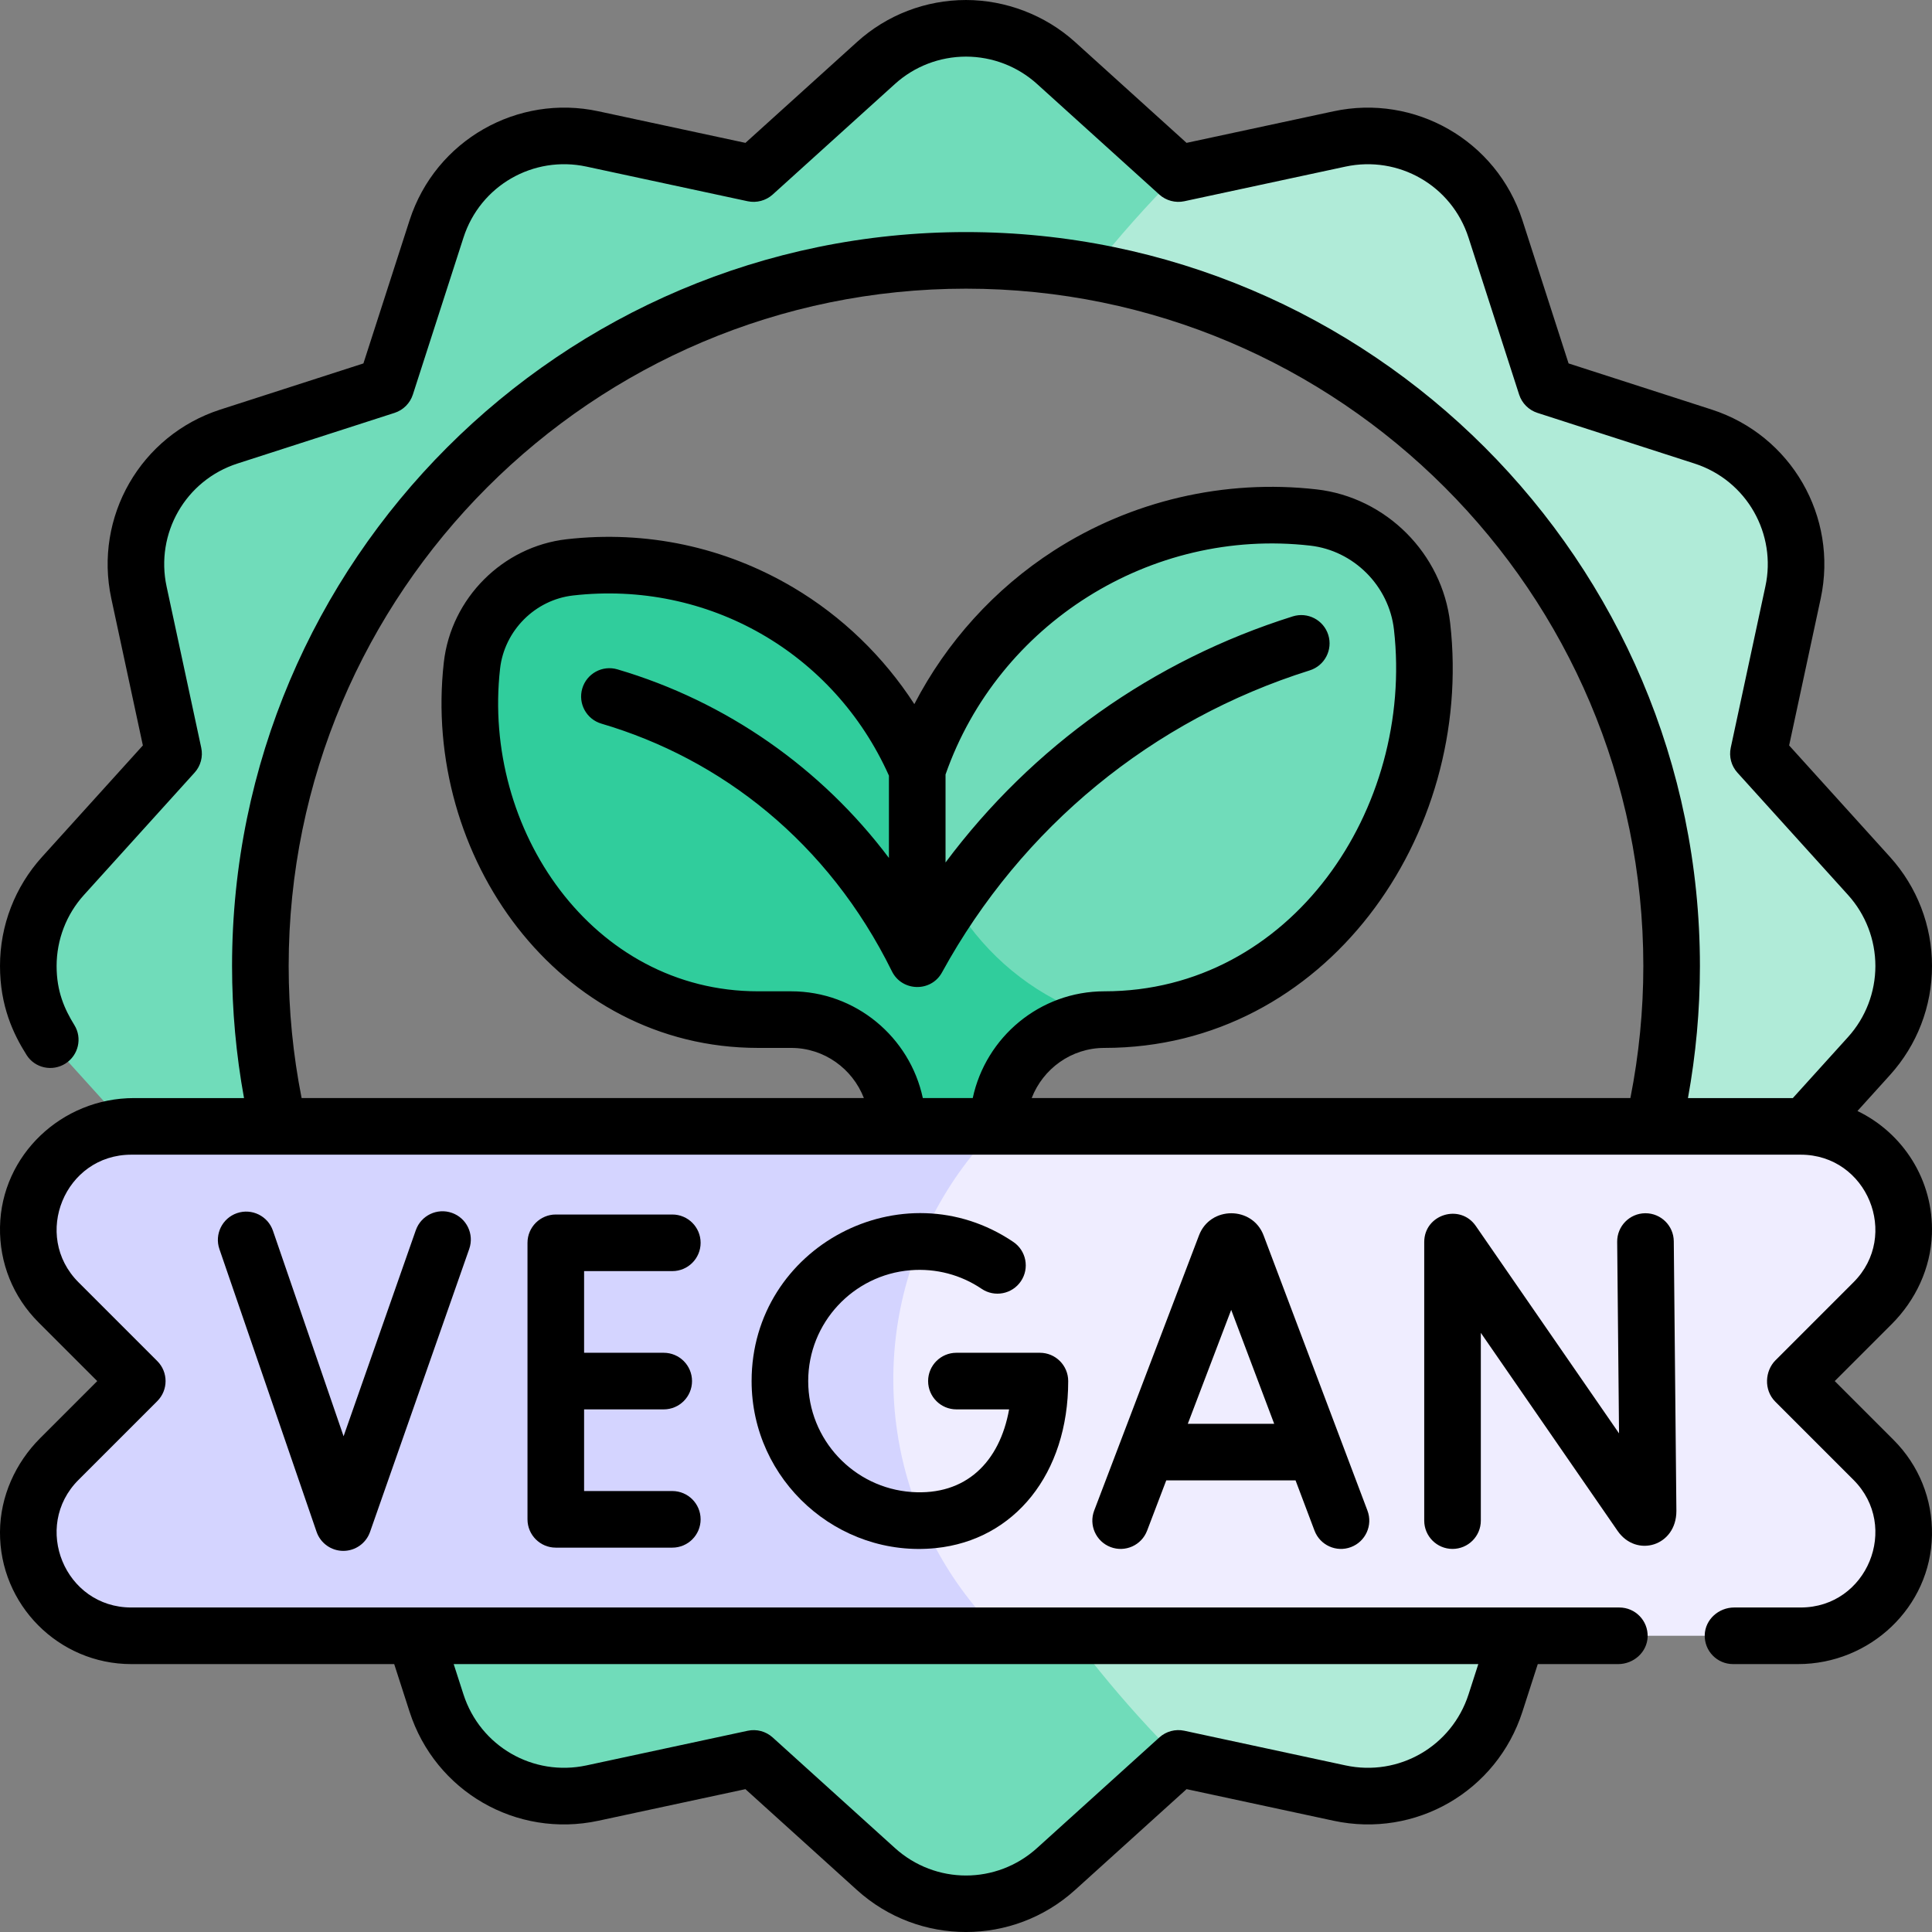 <svg id="Capa_1" enable-background="new 0 0 512 512" height="512" viewBox="0 0 512 512" width="512" xmlns="http://www.w3.org/2000/svg"><rect x="0" y="0" width="512" height="512" fill="#808080" stroke="none"/><g><g><path d="m495.31 232.137-29.308-32.407 9.178-42.719c3.838-17.861-6.477-35.725-23.863-41.332l-41.585-13.411-13.411-41.585c-5.607-17.387-23.471-27.701-41.332-23.863l-42.719 9.178h-23.075v25.94c87.442 15.665 153.805 92.113 153.805 184.062 0 41.119-13.282 79.13-35.775 110h-160.871v99.996h65.924l42.711 9.184c17.861 3.838 35.725-6.477 41.332-23.863l13.411-41.585 41.585-13.411c17.387-5.607 27.701-23.471 23.863-41.332l-9.178-42.719 29.308-32.407c12.254-13.549 12.254-34.177 0-47.726z" fill="#b0ebd8"/><path d="m104.775 366c-22.493-30.87-35.775-68.881-35.775-110 0-103.277 83.723-187 187-187 11.328 0 22.421 1.008 33.194 2.938 7.106-8.976 14.784-17.648 23.075-25.94l-32.406-29.308c-13.549-12.254-34.177-12.254-47.726 0l-32.407 29.309-42.719-9.178c-17.861-3.837-35.725 6.477-41.332 23.863l-13.411 41.585-41.585 13.411c-17.387 5.607-27.701 23.471-23.863 41.332l9.178 42.719-29.308 32.406c-12.254 13.549-12.254 34.177 0 47.726l29.308 32.407-9.178 42.719c-3.838 17.861 6.477 35.725 23.863 41.332l41.585 13.411 13.411 41.585c5.607 17.387 23.471 27.701 41.332 23.863l42.719-9.178 32.407 29.308c13.549 12.254 34.177 12.254 47.726 0l32.415-29.314c-29.467-29.467-51.431-63.59-65.924-99.996z" fill="#70dcba"/></g><g><path d="m376.866 166.017c-1.713-15.134-13.712-27.157-28.815-28.873-46.934-5.335-90.299 23.084-104.975 66.801v50.417l21.416 44.137c0-15.625 12.625-28.291 28.198-28.291 53.734-.001 90.093-51.916 84.176-104.191z" fill="#70dcba"/><path d="m243.075 203.947v-.002c-15.197-35.636-52.174-58.122-92.049-53.59-13.604 1.546-24.411 12.376-25.954 26.006-5.328 47.071 27.394 93.846 75.819 93.846h8.766c15.573 0 28.198 12.666 28.198 28.291l13.319 10 13.319-10c0-15.625 12.625-28.291 28.198-28.291-29.393-8.549-49.616-35.557-49.616-66.26z" fill="#30cd9c"/></g><g><path d="m475.619 366 20.883-20.883c5.121-5.121 7.998-12.067 7.998-19.31 0-15.173-12.325-27.308-27.308-27.308-5.388 0-107.767 0-212.701 0-.001 0-.001 0-.002 0l-77.501 67.501 77.501 67.501 212.703-.002c15.082 0 27.308-12.226 27.308-27.308 0-7.242-2.877-14.188-7.998-19.309-2.369-2.368-18.523-18.522-20.883-20.882z" fill="#efedff"/><path d="m248.122 410.522-6.341-5.6v-8.927c-3.232-9.507-4.964-19.553-5.04-29.786-.077-10.356 1.543-20.548 4.707-30.205v-9.028l6.184-5.58c4.396-8.36 10.055-16.093 16.858-22.897-110.259 0-223.337 0-229.682 0-15.026.001-27.308 12.179-27.308 27.309 0 7.242 2.877 14.188 7.998 19.309l20.689 20.689c.011.118.021.237.033.355l-20.722 20.722c-5.121 5.121-7.998 12.067-7.998 19.309 0 15.082 12.226 27.308 27.308 27.308h75.126 155.566c-6.998-6.791-12.831-14.555-17.378-22.978z" fill="#d4d4ff"/></g><g><path d="m486.226 366 15.09-15.09c6.362-6.361 10.338-14.835 10.661-23.826.515-14.34-7.696-26.86-19.73-32.657l8.623-9.538c7.18-7.94 11.14-18.2 11.13-28.89.01-10.69-3.95-20.96-11.13-28.9l-26.73-29.55 8.37-38.96c4.641-21.69-7.849-43.244-28.89-50.05l-37.931-12.23-12.229-37.929c-6.885-21.279-28.631-33.497-50.05-28.89l-38.96 8.37-29.55-26.73c-7.94-7.18-18.456-11.13-28.9-11.13-10.68 0-20.97 3.95-28.89 11.13l-29.56 26.73-38.96-8.37c-21.323-4.611-43.148 7.553-50.05 28.89l-12.23 37.93-37.93 12.23c-21.144 6.839-33.516 28.447-28.89 50.05l8.37 38.96-26.73 29.55c-7.18 7.94-11.14 18.2-11.13 28.9 0 10.571 3.515 18.005 7.049 23.593 2.201 3.481 6.842 4.466 10.312 2.246 3.419-2.188 4.49-6.72 2.356-10.173-2.632-4.257-4.717-8.926-4.717-15.666.01-6.98 2.58-13.67 7.25-18.83l29.31-32.41c1.62-1.78 2.28-4.25 1.77-6.6l-9.18-42.72c-3.023-14.042 4.971-28.167 18.83-32.62l41.59-13.41c2.29-.74 4.1-2.55 4.84-4.84l13.41-41.59c4.438-13.812 18.533-21.862 32.61-18.83l42.72 9.18c2.34.5 4.84-.17 6.61-1.77l32.41-29.31c5.16-4.67 11.85-7.24 18.83-7.25 6.98.01 13.66 2.58 18.83 7.25l32.41 29.31c1.77 1.6 4.26 2.27 6.6 1.77l42.72-9.18c14.07-3.014 28.169 4.988 32.62 18.84l13.41 41.58c.74 2.29 2.55 4.1 4.84 4.84l41.58 13.41c14.036 4.51 21.856 18.818 18.83 32.62l-9.17 42.71c-.51 2.36.149 4.83 1.77 6.61l29.311 32.41c4.67 5.17 7.24 11.85 7.25 18.83-.01 6.97-2.58 13.66-7.25 18.83l-14.63 16.17h-27.792c2.095-11.516 3.171-23.248 3.171-35 0-107.248-87.252-194.5-194.5-194.5s-194.5 87.252-194.5 194.5c0 11.752 1.076 23.484 3.171 35h-29.17c-19.083 0-35.144 15.068-35.495 34.148-.176 9.543 3.459 18.543 10.189 25.272l15.58 15.58-15.115 15.114c-6.603 6.603-10.592 15.486-10.659 24.824-.139 19.309 15.529 35.062 34.807 35.062h69.664l4.069 12.619c6.817 21.138 28.334 33.56 50.045 28.894l38.963-8.371 29.557 26.731c8.237 7.449 18.564 11.127 28.894 11.127 10.28 0 20.659-3.68 28.894-11.128l29.564-26.736 38.955 8.376c21.699 4.664 43.226-7.747 50.046-28.894l4.069-12.618h21.304c4.106 0 7.688-3.164 7.811-7.269.127-4.247-3.277-7.731-7.497-7.731h-394.338c-17.642 0-26.399-21.42-14.006-33.814l20.883-20.883c2.927-2.926 2.929-7.679 0-10.606l-20.883-20.883c-12.384-12.383-3.652-33.814 14.006-33.814h442.385c17.642 0 26.399 21.421 14.006 33.814l-20.688 20.688c-2.765 2.768-3.164 7.831-.033 10.962l20.722 20.722c12.382 12.384 3.65 33.814-14.008 33.814h-17.607c-4.106 0-7.688 3.164-7.811 7.269-.127 4.247 3.277 7.731 7.497 7.731h17.228c19.084 0 35.145-15.07 35.495-34.151.175-9.543-3.459-18.541-10.188-25.27zm-94.458 75-2.584 8.015c-4.443 13.777-18.465 21.876-32.619 18.833l-42.71-9.184c-2.36-.507-4.818.151-6.607 1.77l-32.415 29.313c-10.736 9.71-26.929 9.71-37.665 0l-32.406-29.308c-1.789-1.618-4.25-2.276-6.606-1.77l-42.72 9.178c-14.151 3.041-28.175-5.055-32.618-18.832l-2.585-8.015zm-133.982-150h-13.226c-3.448-16.147-17.786-28.293-34.905-28.293h-8.764c-43.911 0-73.184-42.939-68.367-85.502 1.144-10.096 9.281-18.253 19.35-19.398 35.667-4.057 69.105 15.098 83.702 47.746v21.818c-17.875-23.781-43.06-41.475-71.957-49.985-3.972-1.17-8.143 1.102-9.313 5.076-1.17 3.973 1.102 8.143 5.076 9.313 31.705 9.338 60.073 31.342 76.968 65.601 2.673 5.455 10.45 5.638 13.328.253 21.089-38.448 55.685-66.849 97.421-79.971 3.951-1.243 6.147-5.453 4.904-9.404-1.242-3.952-5.45-6.146-9.404-4.905-37.125 11.673-69.057 34.45-92.022 65.217v-23.316c13.993-39.985 54.427-65.449 96.628-60.653 11.558 1.313 20.898 10.677 22.21 22.265 5.367 47.418-27.253 95.846-76.724 95.846-17.121-.001-31.458 12.145-34.905 28.292zm174.284 0h-158.664c3.003-7.765 10.504-13.293 19.283-13.293 58.525 0 98.006-56.19 91.628-112.533-2.09-18.465-16.986-33.387-35.421-35.482-24.358-2.768-49.091 2.998-69.631 16.239-15.685 10.112-28.441 24.229-36.956 40.668-8.131-12.576-19.172-23.271-32.097-30.916-18.188-10.757-38.945-15.176-60.034-12.781-16.944 1.926-30.638 15.643-32.56 32.615-5.812 51.353 30.215 102.189 83.271 102.189h8.764c8.78 0 16.281 5.528 19.285 13.293h-149.007c-2.271-11.488-3.431-23.233-3.431-35 0-98.977 80.523-179.5 179.5-179.5s179.5 80.524 179.5 179.501c0 11.767-1.159 23.512-3.43 35z"/><path d="m317.745 327.393-27.771 72.917c-1.474 3.871.469 8.204 4.339 9.678 3.864 1.473 8.202-.463 9.678-4.339l5.077-13.33h34.267l5.022 13.308c1.462 3.875 5.788 5.833 9.665 4.369 3.875-1.462 5.832-5.79 4.369-9.665l-27.519-72.92c-2.941-7.824-14.152-7.863-17.127-.018zm-2.964 49.926 11.499-30.193 11.394 30.193z"/><path d="m436.07 321.521c-.024 0-.049 0-.074 0-4.142.04-7.467 3.43-7.427 7.572l.491 50.765-37.955-54.961c-4.162-6.029-13.671-3.08-13.671 4.262v73.821c0 4.142 3.358 7.5 7.5 7.5s7.5-3.358 7.5-7.5v-49.762l36.243 52.481c4.985 7.202 15.584 4.047 15.583-5.285l-.691-71.466c-.041-4.117-3.391-7.427-7.499-7.427z"/><path d="m241.252 336.627c6.865-.559 13.438 1.241 18.888 4.923 3.433 2.319 8.094 1.415 10.413-2.017s1.416-8.095-2.017-10.413c-29.337-19.817-69.353 1.224-69.353 36.879 0 26.405 22.978 46.897 48.804 44.261 20.876-2.132 35.098-19.731 35.098-44.261 0-4.142-3.358-7.5-7.5-7.5h-22.125c-4.142 0-7.5 3.358-7.5 7.5s3.358 7.5 7.5 7.5h13.965c-2.506 13.942-11.445 22.905-25.837 21.898-15.29-1.069-27.406-13.841-27.406-29.398.002-15.441 11.94-28.14 27.07-29.372z"/><path d="m178.171 336.858c4.142 0 7.5-3.358 7.5-7.5s-3.358-7.5-7.5-7.5h-30.879c-4.142 0-7.5 3.358-7.5 7.5v73.283c0 4.142 3.358 7.5 7.5 7.5h30.879c4.142 0 7.5-3.358 7.5-7.5s-3.358-7.5-7.5-7.5h-23.379v-21.641h21.102c4.142 0 7.5-3.358 7.5-7.5s-3.358-7.5-7.5-7.5h-21.102v-21.642z"/><path d="m110.194 326.019-19.141 54.607-18.721-54.476c-1.346-3.917-5.613-6.001-9.53-4.655s-6.001 5.613-4.655 9.53l25.743 74.912c1.038 3.021 3.875 5.053 7.07 5.062h.023c3.185 0 6.024-2.012 7.078-5.019l26.289-75c1.37-3.909-.688-8.188-4.597-9.559-3.911-1.371-8.189.689-9.559 4.598z"/></g></g></svg>